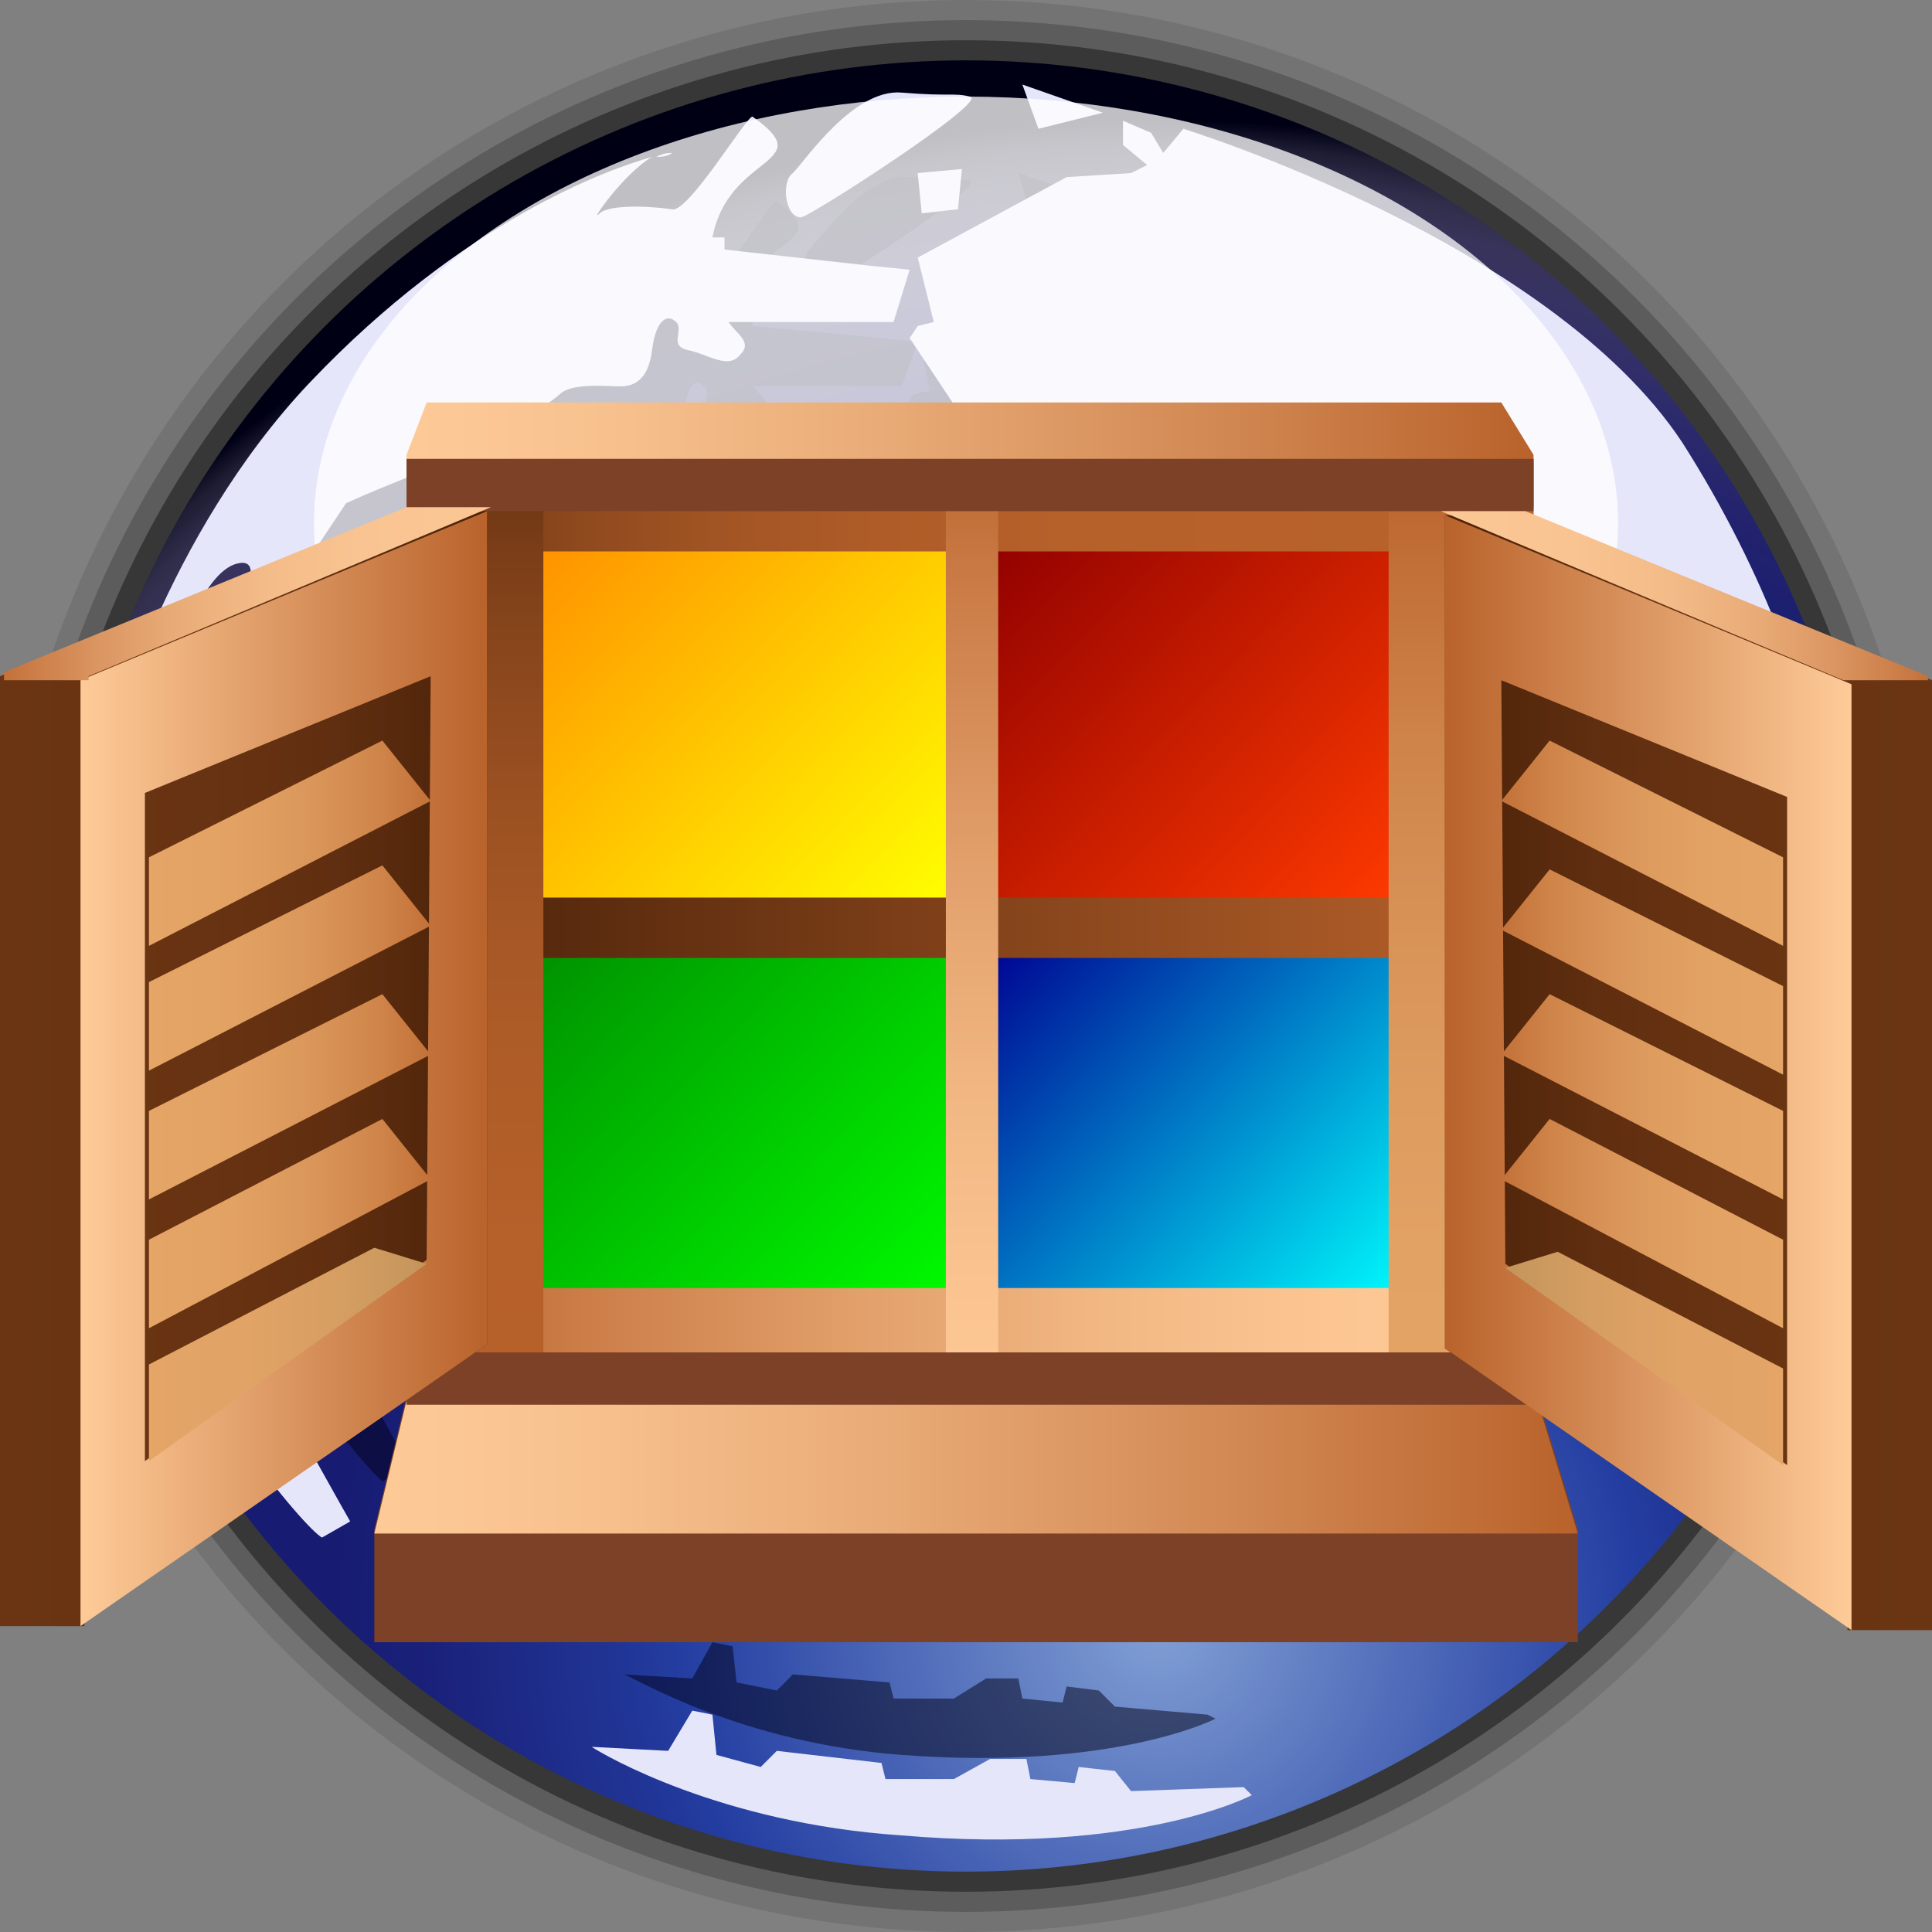 <?xml version="1.0" encoding="UTF-8" standalone="no"?>
<!DOCTYPE svg PUBLIC "-//W3C//DTD SVG 20010904//EN"
"http://www.w3.org/TR/2001/REC-SVG-20010904/DTD/svg10.dtd">
<!-- Created with Sodipodi ("http://www.sodipodi.com/") -->
<svg
   xmlns:x="http://ns.adobe.com/Extensibility/1.0/"
   xmlns:i="http://ns.adobe.com/AdobeIllustrator/10.0/"
   xmlns:graph="http://ns.adobe.com/Graphs/1.0/"
   xmlns="http://www.w3.org/2000/svg"
   xmlns:xlink="http://www.w3.org/1999/xlink"
   xmlns:a="http://ns.adobe.com/AdobeSVGViewerExtensions/3.0/"
   xml:space="preserve"
   i:viewOrigin="288.0508 419.1289"
   i:rulerOrigin="0 0"
   i:pageBounds="0 792 612 0"
   width="48"
   height="48"
   viewBox="0 0 48 48"
   overflow="visible"
   enable-background="new 0 0 48 48"
   xmlns:sodipodi="http://sodipodi.sourceforge.net/DTD/sodipodi-0.dtd"
   id="svg602"
   sodipodi:version="0.34"
   sodipodi:docname="C:\msys\home\su_blanc\mldonkey-2.5.12\src\gtk2\rsvg\menu_rooms.svg"><rect x="0" y="0" width="48" height="48" fill="#808080" stroke="none"/><defs
   id="defs1112" /><sodipodi:namedview
   id="namedview1111" /><g
   id="Layer_2_1_"
   i:knockout="Off"
   i:layer="yes"
   i:dimmedPercent="50"
   i:rgbTrio="#4F008000FFFF"><circle
   id="path622_6_"
   i:isolated="yes"
   i:knockout="Off"
   opacity="0.1"
   enable-background="new    "
   cx="24"
   cy="24"
   r="24" /><circle
   id="path622_4_"
   i:isolated="yes"
   i:knockout="Off"
   opacity="0.2"
   enable-background="new    "
   cx="24"
   cy="24"
   r="23.5" /><circle
   id="path622_5_"
   i:isolated="yes"
   i:knockout="Off"
   opacity="0.4"
   enable-background="new    "
   cx="24"
   cy="24"
   r="23" /><radialGradient
   id="path622_1_"
   cx="-3165.696"
   cy="-1664.8"
   r="319.461"
   fx="-3165.696"
   fy="-1664.8"
   gradientTransform="matrix(0.117 0 0 0.117 399.177 235.137)"
   gradientUnits="userSpaceOnUse"><stop
   offset="0"
   style="stop-color:#90B2D4"
   id="stop610" /><stop
   offset="2.730000e-002"
   style="stop-color:#86A7CF"
   id="stop611" /><stop
   offset="0.315"
   style="stop-color:#28459C"
   id="stop612" /><stop
   offset="0.358"
   style="stop-color:#243B8F"
   id="stop613" /><stop
   offset="0.484"
   style="stop-color:#1D2570"
   id="stop614" /><stop
   offset="0.556"
   style="stop-color:#1A1E66"
   id="stop615" /><stop
   offset="0.724"
   style="stop-color:#1B1F65"
   id="stop616" /><stop
   offset="0.784"
   style="stop-color:#1E2265"
   id="stop617" /><stop
   offset="0.827"
   style="stop-color:#262663"
   id="stop618" /><stop
   offset="0.862"
   style="stop-color:#2E2D61"
   id="stop619" /><stop
   offset="0.892"
   style="stop-color:#36335D"
   id="stop620" /><stop
   offset="0.918"
   style="stop-color:#3C3856"
   id="stop621" /><stop
   offset="0.942"
   style="stop-color:#3D394C"
   id="stop622" /><stop
   offset="0.964"
   style="stop-color:#35323B"
   id="stop623" /><stop
   offset="0.984"
   style="stop-color:#201F21"
   id="stop624" /><stop
   offset="1"
   style="stop-color:#000000"
   id="stop625" /><a:midPointStop
   offset="0"
   style="stop-color:#90B2D4"
   id="midPointStop626" /><a:midPointStop
   offset="0.5"
   style="stop-color:#90B2D4"
   id="midPointStop627" /><a:midPointStop
   offset="2.730000e-002"
   style="stop-color:#86A7CF"
   id="midPointStop628" /><a:midPointStop
   offset="0.5"
   style="stop-color:#86A7CF"
   id="midPointStop629" /><a:midPointStop
   offset="0.315"
   style="stop-color:#28459C"
   id="midPointStop630" /><a:midPointStop
   offset="0.5"
   style="stop-color:#28459C"
   id="midPointStop631" /><a:midPointStop
   offset="0.358"
   style="stop-color:#243B8F"
   id="midPointStop632" /><a:midPointStop
   offset="0.5"
   style="stop-color:#243B8F"
   id="midPointStop633" /><a:midPointStop
   offset="0.484"
   style="stop-color:#1D2570"
   id="midPointStop634" /><a:midPointStop
   offset="0.5"
   style="stop-color:#1D2570"
   id="midPointStop635" /><a:midPointStop
   offset="0.556"
   style="stop-color:#1A1E66"
   id="midPointStop636" /><a:midPointStop
   offset="0.5"
   style="stop-color:#1A1E66"
   id="midPointStop637" /><a:midPointStop
   offset="0.724"
   style="stop-color:#1B1F65"
   id="midPointStop638" /><a:midPointStop
   offset="0.5"
   style="stop-color:#1B1F65"
   id="midPointStop639" /><a:midPointStop
   offset="0.784"
   style="stop-color:#1E2265"
   id="midPointStop640" /><a:midPointStop
   offset="0.5"
   style="stop-color:#1E2265"
   id="midPointStop641" /><a:midPointStop
   offset="0.827"
   style="stop-color:#262663"
   id="midPointStop642" /><a:midPointStop
   offset="0.5"
   style="stop-color:#262663"
   id="midPointStop643" /><a:midPointStop
   offset="0.862"
   style="stop-color:#2E2D61"
   id="midPointStop644" /><a:midPointStop
   offset="0.5"
   style="stop-color:#2E2D61"
   id="midPointStop645" /><a:midPointStop
   offset="0.892"
   style="stop-color:#36335D"
   id="midPointStop646" /><a:midPointStop
   offset="0.5"
   style="stop-color:#36335D"
   id="midPointStop647" /><a:midPointStop
   offset="0.918"
   style="stop-color:#3C3856"
   id="midPointStop648" /><a:midPointStop
   offset="0.5"
   style="stop-color:#3C3856"
   id="midPointStop649" /><a:midPointStop
   offset="0.942"
   style="stop-color:#3D394C"
   id="midPointStop650" /><a:midPointStop
   offset="0.5"
   style="stop-color:#3D394C"
   id="midPointStop651" /><a:midPointStop
   offset="0.964"
   style="stop-color:#35323B"
   id="midPointStop652" /><a:midPointStop
   offset="0.5"
   style="stop-color:#35323B"
   id="midPointStop653" /><a:midPointStop
   offset="0.984"
   style="stop-color:#201F21"
   id="midPointStop654" /><a:midPointStop
   offset="0.5"
   style="stop-color:#201F21"
   id="midPointStop655" /><a:midPointStop
   offset="1"
   style="stop-color:#000000"
   id="midPointStop656" /></radialGradient><circle
   id="path622"
   fill="url(#path622_1_)"
   cx="24"
   cy="24"
   r="22.5" /><path
   i:isolated="yes"
   i:knockout="Off"
   opacity="0.5"
   enable-background="new    "
   d="M17.4,5.9c-0.1,0-0.2,0-0.3,0.1     C17.3,5.9,17.5,5.9,17.4,5.9z M23.9,7.1L24,6.2l-1,0.1l0.1,0.9h0.8V7.1z M12.6,23.5c-0.2-0.2-0.1-1-0.1-1s-3-1.6-6.3-2.5     c-0.4-0.1-0.2-0.9,0.2-1.3l-0.1-0.9c0-0.5,0.7-2.6,1.4-2.8c0.7-0.2-0.1,1.3-0.1,1.3l-0.7,0.4c0,0,0.9,1,1.1,1s0.5-0.5,0.5-0.5     l-0.9-0.6l0.9-0.4l0.1-0.3h0.1l1.4-2.2c1-0.4,2.2-0.9,2.4-1c0.3-0.1,2.1-1.2,2.5-1.4c0.3-0.3,1-0.3,1.3-0.3     c0.3,0,0.7-0.1,0.7-0.8c0.1-0.7,0.3-0.8,0.5-0.6c0.2,0.2-0.2,0.5,0.3,0.6c0.5,0.1,0.9,0.4,1.2,0.1c0.2-0.2-0.1-0.5-0.3-0.7h3.7     l0.4-1.1l-0.9-0.1l-3.2-0.3V7.7h-0.3c0.3-1.9,2.4-1.6,0.9-2.7c-0.1-0.1-1.4,2.1-1.8,2.1C16.9,7,16.1,7,15.9,7.2     c-0.2,0.3,0.5-0.9,1.1-1.3c-1,0.3-4.2,1.4-7.6,5c-3.2,3.5-4.5,8.1-4.5,8.3c0,0.3,0.7,0.4,0.7,0.8c0.1,0.4-1.3,1.6-1.3,2.3     c0,0.3-0.3,4.2,0.8,7.4c1.3,3.7,4.1,6.9,4.4,7.1l0.7-0.3c0,0-1.5-2.7-1.6-3s1.7-3.9,2.6-3.8c0.9,0.1,0.7,0.4,1.2,0.1     s0.9-2.9,1.5-3.2c0.6-0.3,1.3-0.6,1.2-1.2C15.1,24.8,12.8,23.6,12.6,23.5L12.6,23.5z M27.1,4.9l-1.8-0.6l0.3,1L27.1,4.9z      M20.3,7.2c0.2,0,4.2-2.6,3.8-2.7c-0.4-0.1-0.5,0-1.5-0.1c-1.1-0.1-2.2,1.5-2.5,1.8C19.9,6.4,20,7.2,20.3,7.2z M38.7,26.3     l0.5-0.7l-0.5-0.2l-0.4,0.5l-0.5,0.7l0.4,0.2L38.7,26.3z M40.9,28.4l-0.1-1H40l-0.1,0.7L39.1,28l-0.2-0.8L38.5,27L38,27.5     l-0.4-0.1l-0.1,0.4L38,28v4l1.8,0.4c0,0.1-0.1,0.1-0.1,0.2c-0.1,0.4,0.5,0.6,1,0.4c0.2-0.1,0.7-0.6,1-1.4c0.5-1.1,0.9-2.6,1-3.1     l0.2-0.4l-1.3,0.5L40.9,28.4L40.9,28.4z M43.6,21.1l-0.3-0.7c-0.4-2.2-1.3-5.1-3.3-8.1c-3-4.5-11.2-7.1-11.2-7.1l-0.4,0.5     l-0.3-0.4l-0.6-0.2v0.5l0.6,0.5l-0.4,0.2l-1.5,0.1l-3.4,1.8l0.3,1.5l-0.4,0.1l-0.2,0.3l1.1,1.6l0.1,0.5l-0.9,0.2v1.1l-0.5,0.1     l0.1,0.9l-4.4,3l0.1,1.7c0.3,0.4,2.8,3,2.8,3s2.9,0.1,3.5-0.2c0.6-0.4,0.2,0.4,0.4,0.5s0.3,1.5,0.5,1.6s0,0.9,0.3,1.1     c0.3,0.2,0.3,3.2,0.3,3.2s1.5,2.6,1.5,3.3s-0.1,0.6,1.2,0.5c1.2-0.1,1.5-0.5,1.7-0.7c0.3-0.2,0.3-0.6,0.5-1     c0.3-0.4,0.7-1.8,1.3-2.2c0.6-0.5,2.1-0.9,2.3-1.7c0.1-0.9,0.7-1.5,0.7-1.5l2.8-2.9l-0.1,0.4l-0.1,1.5l0.8-0.3l-0.1-1.6l-0.3-0.3     l0,0c0,0-0.2-0.4-0.5-0.4c-0.3,0-1.8,0.4-2.1,0.3c-0.3-0.1-1.4-3-1.5-3.1c-0.2-0.1-1.4-2.1-1.4-2.1s2.8,3.4,3.3,4.7     c0.3,0.8,1.2,0.1,2-0.8l0.2,0.5l0.5-0.1l-0.1-0.6h0.6v0.9l-0.2,0.5l-0.1,0.8l0.5,0.5l0.3-0.4l0.8-0.8l1-0.5l0.3,0.5l0.1,0.7     l-0.3,0.7L41,23.6l-0.3,1.1v0.5l-0.6-0.4L40,23.6l-0.8,0.1l-0.4,1l0.6,0.9l1.4,0.2l1.1-1l0.1-2l0.5-0.6c0.3,0.8,0.5,1.7,0.5,2.5     c0,0.9,0.4-0.6,0.1-3.3L43.6,21.1L43.6,21.1L43.6,21.1z M27.4,14.9l-3.5-0.1l1.5-1.2h0.8l1.2,0.8V14.9L27.4,14.9z M31.6,14.5V15     h-1.5l0.1,0.4l-0.9,0.1l-0.1,0.3l-0.6-0.1l-1.2-0.2l0.2-0.3l0.2-0.4l0.6-0.7l0.3,0.5l1-0.1l0.5-0.5l2,0.4L31.6,14.5L31.6,14.5     L31.6,14.5z M31.8,13.7L31,13.8l-0.1-0.5l1-0.1l0.1-0.5l0.7,0.7L31.8,13.7L31.8,13.7z M35.5,32.6L35,33l0.1,0.9h0.6v-0.8l0.5-0.7     V31l-0.3-0.1L35.5,32.6L35.5,32.6z M31.2,30.8c0,0-0.5,0.1,0.1,0.3c0.5,0.2,2.6-3,2.6-3l-1.7,1.1L31.2,30.8L31.2,30.8L31.2,30.8z      M27.7,42.4L27.3,42l-0.8-0.1l-0.1,0.4l-1-0.1l-0.1-0.5h-0.8l-0.8,0.5h-1.5l-0.1-0.4l-2.4-0.2L19.3,42l-1-0.2l-0.1-0.9l-0.5-0.1     l-0.5,0.9l-1.7-0.1c0.3,0.1,2.9,1.7,6.9,2c5.3,0.4,7.8-0.9,7.8-0.9L30,42.6L27.7,42.4L27.7,42.4L27.7,42.4z"
   id="path658" /><path
   fill="#FFFFFF"
   d="M16.7,3.8c-0.1,0-0.2,0-0.4,0.1C16.6,3.9,16.7,3.8,16.7,3.8z M23.8,5.2l0.1-1l-1.1,0.1l0.1,1L23.8,5.2     L23.8,5.2z M11.3,23.4c-0.2-0.2-0.1-1.1-0.1-1.1s-3.3-1.8-7-2.8c-0.4-0.1-0.2-1.1,0.2-1.4l-0.1-1C4.2,16.6,5,14.2,5.9,14     c0.8-0.2-0.1,1.4-0.1,1.4L5,15.9c0,0,1,1.1,1.2,1.1c0.2,0,0.6-0.6,0.6-0.6l-1-0.7l1-0.4V15L7,14.9l1.6-2.4c1.1-0.5,2.5-1,2.6-1.1     c0.3-0.1,2.4-1.3,2.7-1.6c0.3-0.3,1.2-0.2,1.5-0.2c0.3,0,0.7-0.1,0.8-0.9c0.1-0.8,0.4-0.9,0.6-0.7c0.2,0.2-0.2,0.6,0.3,0.7     c0.5,0.1,1,0.5,1.3,0.1c0.3-0.3-0.1-0.5-0.3-0.8h4.1l0.4-1.3l-1-0.1L18,6.2V5.9h-0.3c0.4-2.1,2.7-1.8,1-3c-0.1-0.1-1.6,2.4-2,2.3     c-0.7-0.1-1.6-0.1-1.8,0.1c-0.3,0.3,0.6-1,1.3-1.4c-1.1,0.3-4.7,1.6-8.5,5.6c-3.6,3.8-5,9-5,9.2c0,0.3,0.7,0.5,0.8,0.9     s-1.4,1.8-1.4,2.5c0,0.3-0.3,4.6,0.9,8.2c1.6,4.2,4.6,7.7,5,7.9l0.7-0.4c0,0-1.7-3-1.8-3.3s1.9-4.3,2.9-4.2     c1,0.1,0.7,0.4,1.3,0.1c0.6-0.3,1-3.2,1.6-3.5c0.7-0.3,1.4-0.6,1.3-1.3C14.1,24.9,11.6,23.6,11.3,23.4L11.3,23.4z M27.4,2.8     l-2-0.7l0.4,1.1L27.4,2.8z M19.9,5.4c0.2,0,4.7-2.9,4.2-3c-0.4-0.1-0.5,0-1.7-0.1c-1.2-0.1-2.4,1.7-2.7,2     C19.4,4.5,19.5,5.4,19.9,5.4z M40.3,26.5l0.6-0.7l-0.6-0.2l-0.4,0.5l-0.5,0.7l0.4,0.2L40.3,26.5z M42.8,28.9l-0.1-1.1h-0.9     l-0.1,0.8l-0.9-0.1l-0.2-0.9l-0.4-0.3L39.7,28l-0.5-0.1L39,28.3l0.6,0.1v4.4l2,0.5c0,0.1-0.1,0.1-0.1,0.2     c-0.1,0.5,0.6,0.7,1.1,0.5c0.2-0.1,0.8-0.7,1.1-1.6c0.5-1.2,1-2.8,1.1-3.4l0.2-0.5L43.6,29L42.8,28.9L42.8,28.9z M45.8,20.8     L45.4,20c-0.4-2.5-1.5-5.7-3.6-9c-3.3-5-12.4-7.8-12.4-7.8l-0.5,0.6l-0.3-0.5L27.9,3v0.6l0.6,0.5l-0.4,0.2l-1.6,0.1l-3.7,2     L23.2,8l-0.4,0.1l-0.2,0.3l1.2,1.8l0.1,0.6l-1,0.2v1.2l-0.6,0.1l0.1,0.9l-5,3.8l0.1,1.9c0.4,0.5,3.2,3.3,3.2,3.3s3.2,0.1,3.9-0.3     c0.7-0.4,0.2,0.4,0.4,0.6s0.3,1.6,0.5,1.8c0.2,0.1,0,0.9,0.3,1.2s0.3,3.5,0.3,3.5s1.7,2.9,1.7,3.6c0,0.7-0.1,0.7,1.3,0.6     c1.4-0.1,1.6-0.6,1.9-0.8c0.3-0.2,0.3-0.7,0.6-1.1c0.3-0.4,0.8-2,1.4-2.5s2.4-0.9,2.5-1.9c0.1-0.9,0.8-1.7,0.8-1.7l3.1-3.3     l-0.1,0.4L39.2,24l0.9-0.3l0.1-1.7l-0.3-0.4v-0.1c0,0-0.2-0.4-0.5-0.4c-0.3,0-2,0.4-2.3,0.3c-0.3-0.1-1.5-3.3-1.7-3.4     c-0.2-0.1-1.6-2.4-1.6-2.4s3.2,3.8,3.7,5.3c0.3,0.9,1.4,0.1,2.3-0.8l0.2,0.6l0.6-0.1l-0.1-0.7h0.6v1l-0.2,0.5l-0.1,0.9l0.6,0.5     l0.3-0.5l0.9-0.9l1.1-0.5l0.3,0.5l0.1,0.7l-0.3,0.8l-0.6,0.5l-0.3,1.2v0.6L42.3,25l-0.1-1.3l-0.9,0.1l-0.4,1.1l0.6,0.9L43,26     l1.2-1.2l0.1-2.2l0.5-0.7c0.4,0.9,0.6,1.9,0.6,2.7c0,1,0.4-0.7,0.1-3.6L45.8,20.8L45.8,20.8L45.8,20.8z M27.8,13.9l-3.9-0.1     l1.6-1.3h0.9l1.4,0.9V13.9L27.8,13.9z M32.5,13.4V14h-1.6l0.1,0.4l-1,0.1l-0.1,0.3l-0.7-0.1l-1.3-0.3l0.2-0.3l0.2-0.4L29,13     l0.3,0.5l1.1-0.1l0.6-0.6l2.2,0.4L32.5,13.4L32.5,13.4L32.5,13.4z M32.6,12.5l-0.9,0.1L31.6,12l1.1-0.1l0.1-0.6l0.8,0.8     L32.6,12.5L32.6,12.5z M36.8,33.5l-0.5,0.4l0.1,1H37V34l0.6-0.7v-1.6l-0.4-0.1L36.8,33.5L36.8,33.5z M32,31.5     c0,0-0.5,0.1,0.1,0.3c0.6,0.2,2.9-3.3,2.9-3.3l-2,1.3L32,31.5L32,31.5L32,31.5z M28.1,44.5L27.7,44l-0.9-0.1l-0.1,0.4l-1.1-0.1     l-0.1-0.5h-0.9l-0.9,0.5H22l-0.1-0.4l-2.6-0.3l-0.4,0.4l-1.1-0.3l-0.1-1l-0.5-0.1l-0.6,1l-1.9-0.1c0.3,0.2,3.2,1.9,7.7,2.2     c5.9,0.5,8.7-1,8.7-1l-0.2-0.2L28.1,44.5L28.1,44.5L28.1,44.5z"
   id="path659" /><circle
   id="path622_2_"
   i:isolated="yes"
   i:knockout="Off"
   opacity="0.1"
   fill="#0000D7"
   enable-background="new    "
   cx="24"
   cy="24"
   r="22.5" /><ellipse
   id="path622_3_"
   i:isolated="yes"
   i:knockout="Off"
   opacity="0.75"
   fill="#FFFFFF"
   enable-background="new    "
   cx="24"
   cy="13"
   rx="16.2"
   ry="10.6" /></g><g
   id="Layer_1"
   i:knockout="Off"
   i:layer="yes"
   i:dimmedPercent="50"
   i:rgbTrio="#4F00FFFF4F00"><linearGradient
   id="rect688_1_"
   gradientUnits="userSpaceOnUse"
   x1="-1430.24"
   y1="407.522"
   x2="-1401.888"
   y2="384.387"
   gradientTransform="matrix(1 0 0 -1 1440.254 419.129)"><stop
   offset="0"
   style="stop-color:#492109"
   id="stop664" /><stop
   offset="1.921564e-002"
   style="stop-color:#4F270E"
   id="stop665" /><stop
   offset="0.205"
   style="stop-color:#845837"
   id="stop666" /><stop
   offset="0.387"
   style="stop-color:#B0815A"
   id="stop667" /><stop
   offset="0.561"
   style="stop-color:#D2A175"
   id="stop668" /><stop
   offset="0.725"
   style="stop-color:#EBB888"
   id="stop669" /><stop
   offset="0.876"
   style="stop-color:#FAC694"
   id="stop670" /><stop
   offset="1"
   style="stop-color:#FFCB98"
   id="stop671" /><a:midPointStop
   offset="0"
   style="stop-color:#492109"
   id="midPointStop672" /><a:midPointStop
   offset="0.5"
   style="stop-color:#492109"
   id="midPointStop673" /><a:midPointStop
   offset="1.921564e-002"
   style="stop-color:#4F270E"
   id="midPointStop674" /><a:midPointStop
   offset="0.5"
   style="stop-color:#4F270E"
   id="midPointStop675" /><a:midPointStop
   offset="0.205"
   style="stop-color:#845837"
   id="midPointStop676" /><a:midPointStop
   offset="0.5"
   style="stop-color:#845837"
   id="midPointStop677" /><a:midPointStop
   offset="0.387"
   style="stop-color:#B0815A"
   id="midPointStop678" /><a:midPointStop
   offset="0.5"
   style="stop-color:#B0815A"
   id="midPointStop679" /><a:midPointStop
   offset="0.561"
   style="stop-color:#D2A175"
   id="midPointStop680" /><a:midPointStop
   offset="0.5"
   style="stop-color:#D2A175"
   id="midPointStop681" /><a:midPointStop
   offset="0.725"
   style="stop-color:#EBB888"
   id="midPointStop682" /><a:midPointStop
   offset="0.5"
   style="stop-color:#EBB888"
   id="midPointStop683" /><a:midPointStop
   offset="0.876"
   style="stop-color:#FAC694"
   id="midPointStop684" /><a:midPointStop
   offset="0.5"
   style="stop-color:#FAC694"
   id="midPointStop685" /><a:midPointStop
   offset="1"
   style="stop-color:#FFCB98"
   id="midPointStop686" /></linearGradient><rect
   id="rect688"
   x="10.1"
   y="11.5"
   fill="url(#rect688_1_)"
   width="28"
   height="23.2" /><linearGradient
   id="rect946_2_"
   gradientUnits="userSpaceOnUse"
   x1="-2512.312"
   y1="406.002"
   x2="-2502.368"
   y2="396.341"
   gradientTransform="matrix(1 0 0 -1 2536.896 419.129)"><stop
   offset="5.617829e-003"
   style="stop-color:#900000"
   id="stop689" /><stop
   offset="1"
   style="stop-color:#FF3A00"
   id="stop690" /><a:midPointStop
   offset="5.617829e-003"
   style="stop-color:#900000"
   id="midPointStop691" /><a:midPointStop
   offset="0.5"
   style="stop-color:#900000"
   id="midPointStop692" /><a:midPointStop
   offset="1"
   style="stop-color:#FF3A00"
   id="midPointStop693" /></linearGradient><rect
   id="rect946_5_"
   x="24.6"
   y="13.3"
   fill="url(#rect946_2_)"
   width="10.1"
   height="9.5" /><linearGradient
   id="rect946_4_"
   gradientUnits="userSpaceOnUse"
   x1="-2523.53"
   y1="406.018"
   x2="-2513.586"
   y2="396.357"
   gradientTransform="matrix(1 0 0 -1 2536.896 419.129)"><stop
   offset="5.617829e-003"
   style="stop-color:#FF9000"
   id="stop696" /><stop
   offset="1"
   style="stop-color:#FFFF00"
   id="stop697" /><a:midPointStop
   offset="5.617829e-003"
   style="stop-color:#FF9000"
   id="midPointStop698" /><a:midPointStop
   offset="0.5"
   style="stop-color:#FF9000"
   id="midPointStop699" /><a:midPointStop
   offset="1"
   style="stop-color:#FFFF00"
   id="midPointStop700" /></linearGradient><rect
   id="rect946_3_"
   x="13.4"
   y="13.3"
   fill="url(#rect946_4_)"
   width="10.1"
   height="9.5" /><linearGradient
   id="rect946_7_"
   gradientUnits="userSpaceOnUse"
   x1="-2512.3"
   y1="395.888"
   x2="-2502.355"
   y2="386.227"
   gradientTransform="matrix(1 0 0 -1 2536.896 419.129)"><stop
   offset="5.617829e-003"
   style="stop-color:#000090"
   id="stop703" /><stop
   offset="1"
   style="stop-color:#00FFFF"
   id="stop704" /><a:midPointStop
   offset="5.617829e-003"
   style="stop-color:#000090"
   id="midPointStop705" /><a:midPointStop
   offset="0.5"
   style="stop-color:#000090"
   id="midPointStop706" /><a:midPointStop
   offset="1"
   style="stop-color:#00FFFF"
   id="midPointStop707" /></linearGradient><rect
   id="rect946_6_"
   x="24.6"
   y="23.4"
   fill="url(#rect946_7_)"
   width="10.1"
   height="9.5" /><linearGradient
   id="rect946_8_"
   gradientUnits="userSpaceOnUse"
   x1="-2523.518"
   y1="395.905"
   x2="-2513.573"
   y2="386.245"
   gradientTransform="matrix(1 0 0 -1 2536.896 419.129)"><stop
   offset="5.617829e-003"
   style="stop-color:#009000"
   id="stop710" /><stop
   offset="1"
   style="stop-color:#00FC00"
   id="stop711" /><a:midPointStop
   offset="5.617829e-003"
   style="stop-color:#009000"
   id="midPointStop712" /><a:midPointStop
   offset="0.5"
   style="stop-color:#009000"
   id="midPointStop713" /><a:midPointStop
   offset="1"
   style="stop-color:#00FC00"
   id="midPointStop714" /></linearGradient><rect
   id="rect946_1_"
   x="13.4"
   y="23.4"
   fill="url(#rect946_8_)"
   width="10.1"
   height="9.5" /><linearGradient
   id="rect918_1_"
   gradientUnits="userSpaceOnUse"
   x1="-2526.955"
   y1="396.079"
   x2="-2498.954"
   y2="396.079"
   gradientTransform="matrix(1 0 0 -1 2536.896 419.129)"><stop
   offset="0"
   style="stop-color:#492109"
   id="stop717" /><stop
   offset="1"
   style="stop-color:#B9622B"
   id="stop718" /><a:midPointStop
   offset="0"
   style="stop-color:#492109"
   id="midPointStop719" /><a:midPointStop
   offset="0.5"
   style="stop-color:#492109"
   id="midPointStop720" /><a:midPointStop
   offset="1"
   style="stop-color:#B9622B"
   id="midPointStop721" /></linearGradient><rect
   id="rect918"
   x="10.1"
   y="22.3"
   fill="url(#rect918_1_)"
   width="28.1"
   height="1.5" /><linearGradient
   id="rect900_1_"
   gradientUnits="userSpaceOnUse"
   x1="-1429.854"
   y1="406.429"
   x2="-1402.353"
   y2="406.429"
   gradientTransform="matrix(1 0 0 -1 1440.254 419.129)"><stop
   offset="0"
   style="stop-color:#6B3513"
   id="stop724" /><stop
   offset="4.813629e-002"
   style="stop-color:#793D17"
   id="stop725" /><stop
   offset="0.153"
   style="stop-color:#904A1E"
   id="stop726" /><stop
   offset="0.274"
   style="stop-color:#A25524"
   id="stop727" /><stop
   offset="0.417"
   style="stop-color:#AF5C28"
   id="stop728" /><stop
   offset="0.604"
   style="stop-color:#B7612A"
   id="stop729" /><stop
   offset="1"
   style="stop-color:#B9622B"
   id="stop730" /><a:midPointStop
   offset="0"
   style="stop-color:#6B3513"
   id="midPointStop731" /><a:midPointStop
   offset="0.5"
   style="stop-color:#6B3513"
   id="midPointStop732" /><a:midPointStop
   offset="4.813629e-002"
   style="stop-color:#793D17"
   id="midPointStop733" /><a:midPointStop
   offset="0.5"
   style="stop-color:#793D17"
   id="midPointStop734" /><a:midPointStop
   offset="0.153"
   style="stop-color:#904A1E"
   id="midPointStop735" /><a:midPointStop
   offset="0.5"
   style="stop-color:#904A1E"
   id="midPointStop736" /><a:midPointStop
   offset="0.274"
   style="stop-color:#A25524"
   id="midPointStop737" /><a:midPointStop
   offset="0.5"
   style="stop-color:#A25524"
   id="midPointStop738" /><a:midPointStop
   offset="0.417"
   style="stop-color:#AF5C28"
   id="midPointStop739" /><a:midPointStop
   offset="0.5"
   style="stop-color:#AF5C28"
   id="midPointStop740" /><a:midPointStop
   offset="0.604"
   style="stop-color:#B7612A"
   id="midPointStop741" /><a:midPointStop
   offset="0.5"
   style="stop-color:#B7612A"
   id="midPointStop742" /><a:midPointStop
   offset="1"
   style="stop-color:#B9622B"
   id="midPointStop743" /></linearGradient><rect
   id="rect900_5_"
   x="10.4"
   y="11.7"
   fill="url(#rect900_1_)"
   width="27.5"
   height="2" /><linearGradient
   id="rect900_6_"
   gradientUnits="userSpaceOnUse"
   x1="-2526.955"
   y1="385.079"
   x2="-2498.954"
   y2="385.079"
   gradientTransform="matrix(1 0 0 -1 2536.896 419.129)"><stop
   offset="0"
   style="stop-color:#B9622B"
   id="stop746" /><stop
   offset="0.175"
   style="stop-color:#CD7F4A"
   id="stop747" /><stop
   offset="0.408"
   style="stop-color:#E2A06B"
   id="stop748" /><stop
   offset="0.629"
   style="stop-color:#F2B884"
   id="stop749" /><stop
   offset="0.833"
   style="stop-color:#FCC693"
   id="stop750" /><stop
   offset="1"
   style="stop-color:#FFCB98"
   id="stop751" /><a:midPointStop
   offset="0"
   style="stop-color:#B9622B"
   id="midPointStop752" /><a:midPointStop
   offset="0.5"
   style="stop-color:#B9622B"
   id="midPointStop753" /><a:midPointStop
   offset="0.175"
   style="stop-color:#CD7F4A"
   id="midPointStop754" /><a:midPointStop
   offset="0.5"
   style="stop-color:#CD7F4A"
   id="midPointStop755" /><a:midPointStop
   offset="0.408"
   style="stop-color:#E2A06B"
   id="midPointStop756" /><a:midPointStop
   offset="0.5"
   style="stop-color:#E2A06B"
   id="midPointStop757" /><a:midPointStop
   offset="0.629"
   style="stop-color:#F2B884"
   id="midPointStop758" /><a:midPointStop
   offset="0.5"
   style="stop-color:#F2B884"
   id="midPointStop759" /><a:midPointStop
   offset="0.833"
   style="stop-color:#FCC693"
   id="midPointStop760" /><a:midPointStop
   offset="0.5"
   style="stop-color:#FCC693"
   id="midPointStop761" /><a:midPointStop
   offset="1"
   style="stop-color:#FFCB98"
   id="midPointStop762" /></linearGradient><rect
   id="rect900"
   x="10.1"
   y="32"
   fill="url(#rect900_6_)"
   width="28.1"
   height="4.1" /><linearGradient
   id="rect900_7_"
   gradientUnits="userSpaceOnUse"
   x1="-1428.454"
   y1="407.637"
   x2="-1428.454"
   y2="381.258"
   gradientTransform="matrix(1 0 0 -1 1440.254 419.129)"><stop
   offset="0"
   style="stop-color:#6B3513"
   id="stop765" /><stop
   offset="0.148"
   style="stop-color:#85441B"
   id="stop766" /><stop
   offset="0.325"
   style="stop-color:#9C5122"
   id="stop767" /><stop
   offset="0.515"
   style="stop-color:#AC5B27"
   id="stop768" /><stop
   offset="0.727"
   style="stop-color:#B6602A"
   id="stop769" /><stop
   offset="1"
   style="stop-color:#B9622B"
   id="stop770" /><a:midPointStop
   offset="0"
   style="stop-color:#6B3513"
   id="midPointStop771" /><a:midPointStop
   offset="0.5"
   style="stop-color:#6B3513"
   id="midPointStop772" /><a:midPointStop
   offset="0.148"
   style="stop-color:#85441B"
   id="midPointStop773" /><a:midPointStop
   offset="0.5"
   style="stop-color:#85441B"
   id="midPointStop774" /><a:midPointStop
   offset="0.325"
   style="stop-color:#9C5122"
   id="midPointStop775" /><a:midPointStop
   offset="0.5"
   style="stop-color:#9C5122"
   id="midPointStop776" /><a:midPointStop
   offset="0.515"
   style="stop-color:#AC5B27"
   id="midPointStop777" /><a:midPointStop
   offset="0.5"
   style="stop-color:#AC5B27"
   id="midPointStop778" /><a:midPointStop
   offset="0.727"
   style="stop-color:#B6602A"
   id="midPointStop779" /><a:midPointStop
   offset="0.5"
   style="stop-color:#B6602A"
   id="midPointStop780" /><a:midPointStop
   offset="1"
   style="stop-color:#B9622B"
   id="midPointStop781" /></linearGradient><rect
   id="rect900_3_"
   x="10.1"
   y="11.4"
   fill="url(#rect900_7_)"
   width="3.4"
   height="26.3" /><linearGradient
   id="rect900_8_"
   gradientUnits="userSpaceOnUse"
   x1="-1403.954"
   y1="407.637"
   x2="-1403.954"
   y2="381.063"
   gradientTransform="matrix(1 0 0 -1 1440.254 419.129)"><stop
   offset="0"
   style="stop-color:#B9622B"
   id="stop784" /><stop
   offset="7.647747e-002"
   style="stop-color:#C06D35"
   id="stop785" /><stop
   offset="0.281"
   style="stop-color:#D0864B"
   id="stop786" /><stop
   offset="0.497"
   style="stop-color:#DB975B"
   id="stop787" /><stop
   offset="0.728"
   style="stop-color:#E2A264"
   id="stop788" /><stop
   offset="1"
   style="stop-color:#E4A567"
   id="stop789" /><a:midPointStop
   offset="0"
   style="stop-color:#B9622B"
   id="midPointStop790" /><a:midPointStop
   offset="0.5"
   style="stop-color:#B9622B"
   id="midPointStop791" /><a:midPointStop
   offset="7.647747e-002"
   style="stop-color:#C06D35"
   id="midPointStop792" /><a:midPointStop
   offset="0.5"
   style="stop-color:#C06D35"
   id="midPointStop793" /><a:midPointStop
   offset="0.281"
   style="stop-color:#D0864B"
   id="midPointStop794" /><a:midPointStop
   offset="0.5"
   style="stop-color:#D0864B"
   id="midPointStop795" /><a:midPointStop
   offset="0.497"
   style="stop-color:#DB975B"
   id="midPointStop796" /><a:midPointStop
   offset="0.5"
   style="stop-color:#DB975B"
   id="midPointStop797" /><a:midPointStop
   offset="0.728"
   style="stop-color:#E2A264"
   id="midPointStop798" /><a:midPointStop
   offset="0.5"
   style="stop-color:#E2A264"
   id="midPointStop799" /><a:midPointStop
   offset="1"
   style="stop-color:#E4A567"
   id="midPointStop800" /></linearGradient><rect
   id="rect900_4_"
   x="34.5"
   y="11.4"
   fill="url(#rect900_8_)"
   width="3.6"
   height="26.4" /><linearGradient
   id="rect900_9_"
   gradientUnits="userSpaceOnUse"
   x1="-2412.219"
   y1="509.254"
   x2="-2385.004"
   y2="509.254"
   gradientTransform="matrix(4.489659e-011 1 -1 4.489659e-011 533.404 2422.619)"><stop
   offset="0"
   style="stop-color:#B9622B"
   id="stop803" /><stop
   offset="0.175"
   style="stop-color:#CD7F4A"
   id="stop804" /><stop
   offset="0.408"
   style="stop-color:#E2A06B"
   id="stop805" /><stop
   offset="0.629"
   style="stop-color:#F2B884"
   id="stop806" /><stop
   offset="0.833"
   style="stop-color:#FCC693"
   id="stop807" /><stop
   offset="1"
   style="stop-color:#FFCB98"
   id="stop808" /><a:midPointStop
   offset="0"
   style="stop-color:#B9622B"
   id="midPointStop809" /><a:midPointStop
   offset="0.5"
   style="stop-color:#B9622B"
   id="midPointStop810" /><a:midPointStop
   offset="0.175"
   style="stop-color:#CD7F4A"
   id="midPointStop811" /><a:midPointStop
   offset="0.5"
   style="stop-color:#CD7F4A"
   id="midPointStop812" /><a:midPointStop
   offset="0.408"
   style="stop-color:#E2A06B"
   id="midPointStop813" /><a:midPointStop
   offset="0.5"
   style="stop-color:#E2A06B"
   id="midPointStop814" /><a:midPointStop
   offset="0.629"
   style="stop-color:#F2B884"
   id="midPointStop815" /><a:midPointStop
   offset="0.5"
   style="stop-color:#F2B884"
   id="midPointStop816" /><a:midPointStop
   offset="0.833"
   style="stop-color:#FCC693"
   id="midPointStop817" /><a:midPointStop
   offset="0.5"
   style="stop-color:#FCC693"
   id="midPointStop818" /><a:midPointStop
   offset="1"
   style="stop-color:#FFCB98"
   id="midPointStop819" /></linearGradient><rect
   id="rect900_2_"
   x="23.5"
   y="10.4"
   fill="url(#rect900_9_)"
   width="1.3"
   height="27.3" /><polygon
   id="polygon813"
   fill="#7C4127"
   points="38.2,34.7 38.1,33.6 10.1,33.6 10.1,33.6 10.1,34.7 9.3,38 9.3,40.8 39.2,40.8      39.2,38 " /><linearGradient
   id="polygon829_1_"
   gradientUnits="userSpaceOnUse"
   x1="-2705.597"
   y1="-280.343"
   x2="-2675.696"
   y2="-280.343"
   gradientTransform="matrix(1 0 0 1 2714.896 316.793)"><stop
   offset="5.617829e-003"
   style="stop-color:#FDCA97"
   id="stop823" /><stop
   offset="0.162"
   style="stop-color:#F8C28F"
   id="stop824" /><stop
   offset="0.407"
   style="stop-color:#EAAD79"
   id="stop825" /><stop
   offset="0.707"
   style="stop-color:#D38A55"
   id="stop826" /><stop
   offset="1"
   style="stop-color:#B9622B"
   id="stop827" /><a:midPointStop
   offset="5.617829e-003"
   style="stop-color:#FDCA97"
   id="midPointStop828" /><a:midPointStop
   offset="0.5"
   style="stop-color:#FDCA97"
   id="midPointStop829" /><a:midPointStop
   offset="0.162"
   style="stop-color:#F8C28F"
   id="midPointStop830" /><a:midPointStop
   offset="0.5"
   style="stop-color:#F8C28F"
   id="midPointStop831" /><a:midPointStop
   offset="0.407"
   style="stop-color:#EAAD79"
   id="midPointStop832" /><a:midPointStop
   offset="0.5"
   style="stop-color:#EAAD79"
   id="midPointStop833" /><a:midPointStop
   offset="0.707"
   style="stop-color:#D38A55"
   id="midPointStop834" /><a:midPointStop
   offset="0.5"
   style="stop-color:#D38A55"
   id="midPointStop835" /><a:midPointStop
   offset="1"
   style="stop-color:#B9622B"
   id="midPointStop836" /></linearGradient><polygon
   id="polygon829"
   fill="url(#polygon829_1_)"
   points="38.2,34.8 38.2,34.9 10.1,34.9 10.1,34.8 9.3,38.1 39.2,38.1 " /><linearGradient
   id="polygon770_1_"
   gradientUnits="userSpaceOnUse"
   x1="-1430.201"
   y1="407.829"
   x2="-1402.116"
   y2="407.829"
   gradientTransform="matrix(1 0 0 -1 1440.254 419.129)"><stop
   offset="5.617829e-003"
   style="stop-color:#FDCA97"
   id="stop839" /><stop
   offset="0.162"
   style="stop-color:#F8C28F"
   id="stop840" /><stop
   offset="0.407"
   style="stop-color:#EAAD79"
   id="stop841" /><stop
   offset="0.707"
   style="stop-color:#D38A55"
   id="stop842" /><stop
   offset="1"
   style="stop-color:#B9622B"
   id="stop843" /><a:midPointStop
   offset="5.617829e-003"
   style="stop-color:#FDCA97"
   id="midPointStop844" /><a:midPointStop
   offset="0.5"
   style="stop-color:#FDCA97"
   id="midPointStop845" /><a:midPointStop
   offset="0.162"
   style="stop-color:#F8C28F"
   id="midPointStop846" /><a:midPointStop
   offset="0.5"
   style="stop-color:#F8C28F"
   id="midPointStop847" /><a:midPointStop
   offset="0.407"
   style="stop-color:#EAAD79"
   id="midPointStop848" /><a:midPointStop
   offset="0.5"
   style="stop-color:#EAAD79"
   id="midPointStop849" /><a:midPointStop
   offset="0.707"
   style="stop-color:#D38A55"
   id="midPointStop850" /><a:midPointStop
   offset="0.5"
   style="stop-color:#D38A55"
   id="midPointStop851" /><a:midPointStop
   offset="1"
   style="stop-color:#B9622B"
   id="midPointStop852" /></linearGradient><polygon
   id="polygon770"
   fill="url(#polygon770_1_)"
   points="38.1,11.3 37.3,10 10.6,10 10.1,11.3 10.1,11.3 10.1,12.6      38.1,12.6 " /><polygon
   id="polygon771"
   fill="#7C4127"
   points="38.1,11.4 10.1,11.4 10.1,11.4 10.1,12.7 38.1,12.7 " /><g
   id="g958"
   i:knockout="Off"><linearGradient
   id="polygon974_1_"
   gradientUnits="userSpaceOnUse"
   x1="-1333.486"
   y1="392.478"
   x2="-1321.403"
   y2="392.478"
   gradientTransform="matrix(-1 0 0 -1 -1285.486 419.129)"><stop
   offset="5.617829e-003"
   style="stop-color:#6B3513"
   id="stop857" /><stop
   offset="0.424"
   style="stop-color:#683312"
   id="stop858" /><stop
   offset="0.69"
   style="stop-color:#602E10"
   id="stop859" /><stop
   offset="0.913"
   style="stop-color:#51260B"
   id="stop860" /><stop
   offset="1"
   style="stop-color:#492109"
   id="stop861" /><a:midPointStop
   offset="5.617829e-003"
   style="stop-color:#6B3513"
   id="midPointStop862" /><a:midPointStop
   offset="0.5"
   style="stop-color:#6B3513"
   id="midPointStop863" /><a:midPointStop
   offset="0.424"
   style="stop-color:#683312"
   id="midPointStop864" /><a:midPointStop
   offset="0.5"
   style="stop-color:#683312"
   id="midPointStop865" /><a:midPointStop
   offset="0.69"
   style="stop-color:#602E10"
   id="midPointStop866" /><a:midPointStop
   offset="0.5"
   style="stop-color:#602E10"
   id="midPointStop867" /><a:midPointStop
   offset="0.913"
   style="stop-color:#51260B"
   id="midPointStop868" /><a:midPointStop
   offset="0.5"
   style="stop-color:#51260B"
   id="midPointStop869" /><a:midPointStop
   offset="1"
   style="stop-color:#492109"
   id="midPointStop870" /></linearGradient><polygon
   id="polygon974"
   fill="url(#polygon974_1_)"
   points="35.9,12.8 38,12.8 48,16.9 48,40.5 45.9,40.5 45.9,40.4 35.9,33.5       " /><g
   id="g809_2_"
   i:knockout="Off"><g
   id="g810_2_"
   i:knockout="Off"><linearGradient
   id="XMLID_1_"
   gradientUnits="userSpaceOnUse"
   x1="-2606.065"
   y1="-290.143"
   x2="-2595.966"
   y2="-290.143"
   gradientTransform="matrix(-1 0 0 1 -2560.129 316.793)"><stop
   offset="5.617829e-003"
   style="stop-color:#FDCA97"
   id="stop875" /><stop
   offset="1"
   style="stop-color:#B9622B"
   id="stop876" /><a:midPointStop
   offset="5.617829e-003"
   style="stop-color:#FDCA97"
   id="midPointStop877" /><a:midPointStop
   offset="0.5"
   style="stop-color:#FDCA97"
   id="midPointStop878" /><a:midPointStop
   offset="1"
   style="stop-color:#B9622B"
   id="midPointStop879" /></linearGradient><path
   fill="url(#XMLID_1_)"
   d="M35.9,12.8v20.7l10.1,7V17L35.9,12.8z M37.4,31.4l-0.1-14.5l7.1,2.9v16.6L37.4,31.4L37.4,31.4z        "
   id="path880" /></g></g><linearGradient
   id="polygon849_3_"
   gradientUnits="userSpaceOnUse"
   x1="-2426.459"
   y1="398.179"
   x2="-2419.45"
   y2="398.179"
   gradientTransform="matrix(-1 0 0 -1 -2382.129 419.129)"><stop
   offset="0"
   style="stop-color:#E4A567"
   id="stop882" /><stop
   offset="0.307"
   style="stop-color:#E2A264"
   id="stop883" /><stop
   offset="0.566"
   style="stop-color:#DB975B"
   id="stop884" /><stop
   offset="0.808"
   style="stop-color:#D0864B"
   id="stop885" /><stop
   offset="1"
   style="stop-color:#C37239"
   id="stop886" /><a:midPointStop
   offset="0"
   style="stop-color:#E4A567"
   id="midPointStop887" /><a:midPointStop
   offset="0.5"
   style="stop-color:#E4A567"
   id="midPointStop888" /><a:midPointStop
   offset="0.307"
   style="stop-color:#E2A264"
   id="midPointStop889" /><a:midPointStop
   offset="0.5"
   style="stop-color:#E2A264"
   id="midPointStop890" /><a:midPointStop
   offset="0.566"
   style="stop-color:#DB975B"
   id="midPointStop891" /><a:midPointStop
   offset="0.5"
   style="stop-color:#DB975B"
   id="midPointStop892" /><a:midPointStop
   offset="0.808"
   style="stop-color:#D0864B"
   id="midPointStop893" /><a:midPointStop
   offset="0.5"
   style="stop-color:#D0864B"
   id="midPointStop894" /><a:midPointStop
   offset="1"
   style="stop-color:#C37239"
   id="midPointStop895" /></linearGradient><polygon
   id="polygon849_1_"
   fill="url(#polygon849_3_)"
   points="44.3,21.3 44.3,23.5 37.3,19.9 38.5,18.4 " /><linearGradient
   id="polygon859_3_"
   gradientUnits="userSpaceOnUse"
   x1="-2426.459"
   y1="394.978"
   x2="-2419.45"
   y2="394.978"
   gradientTransform="matrix(-1 0 0 -1 -2382.129 419.129)"><stop
   offset="0"
   style="stop-color:#E4A567"
   id="stop898" /><stop
   offset="0.307"
   style="stop-color:#E2A264"
   id="stop899" /><stop
   offset="0.566"
   style="stop-color:#DB975B"
   id="stop900" /><stop
   offset="0.808"
   style="stop-color:#D0864B"
   id="stop901" /><stop
   offset="1"
   style="stop-color:#C37239"
   id="stop902" /><a:midPointStop
   offset="0"
   style="stop-color:#E4A567"
   id="midPointStop903" /><a:midPointStop
   offset="0.5"
   style="stop-color:#E4A567"
   id="midPointStop904" /><a:midPointStop
   offset="0.307"
   style="stop-color:#E2A264"
   id="midPointStop905" /><a:midPointStop
   offset="0.5"
   style="stop-color:#E2A264"
   id="midPointStop906" /><a:midPointStop
   offset="0.566"
   style="stop-color:#DB975B"
   id="midPointStop907" /><a:midPointStop
   offset="0.5"
   style="stop-color:#DB975B"
   id="midPointStop908" /><a:midPointStop
   offset="0.808"
   style="stop-color:#D0864B"
   id="midPointStop909" /><a:midPointStop
   offset="0.5"
   style="stop-color:#D0864B"
   id="midPointStop910" /><a:midPointStop
   offset="1"
   style="stop-color:#C37239"
   id="midPointStop911" /></linearGradient><polygon
   id="polygon859_1_"
   fill="url(#polygon859_3_)"
   points="44.3,24.5 44.3,26.7 37.3,23.1 38.5,21.6 " /><linearGradient
   id="polygon869_3_"
   gradientUnits="userSpaceOnUse"
   x1="-2426.459"
   y1="391.879"
   x2="-2419.45"
   y2="391.879"
   gradientTransform="matrix(-1 0 0 -1 -2382.129 419.129)"><stop
   offset="0"
   style="stop-color:#E4A567"
   id="stop914" /><stop
   offset="0.307"
   style="stop-color:#E2A264"
   id="stop915" /><stop
   offset="0.566"
   style="stop-color:#DB975B"
   id="stop916" /><stop
   offset="0.808"
   style="stop-color:#D0864B"
   id="stop917" /><stop
   offset="1"
   style="stop-color:#C37239"
   id="stop918" /><a:midPointStop
   offset="0"
   style="stop-color:#E4A567"
   id="midPointStop919" /><a:midPointStop
   offset="0.5"
   style="stop-color:#E4A567"
   id="midPointStop920" /><a:midPointStop
   offset="0.307"
   style="stop-color:#E2A264"
   id="midPointStop921" /><a:midPointStop
   offset="0.5"
   style="stop-color:#E2A264"
   id="midPointStop922" /><a:midPointStop
   offset="0.566"
   style="stop-color:#DB975B"
   id="midPointStop923" /><a:midPointStop
   offset="0.5"
   style="stop-color:#DB975B"
   id="midPointStop924" /><a:midPointStop
   offset="0.808"
   style="stop-color:#D0864B"
   id="midPointStop925" /><a:midPointStop
   offset="0.5"
   style="stop-color:#D0864B"
   id="midPointStop926" /><a:midPointStop
   offset="1"
   style="stop-color:#C37239"
   id="midPointStop927" /></linearGradient><polygon
   id="polygon869_1_"
   fill="url(#polygon869_3_)"
   points="44.3,27.6 44.3,29.8 37.3,26.2 38.5,24.7 " /><linearGradient
   id="polygon879_3_"
   gradientUnits="userSpaceOnUse"
   x1="-2426.459"
   y1="388.728"
   x2="-2419.45"
   y2="388.728"
   gradientTransform="matrix(-1 0 0 -1 -2382.129 419.129)"><stop
   offset="0"
   style="stop-color:#E4A567"
   id="stop930" /><stop
   offset="0.307"
   style="stop-color:#E2A264"
   id="stop931" /><stop
   offset="0.566"
   style="stop-color:#DB975B"
   id="stop932" /><stop
   offset="0.808"
   style="stop-color:#D0864B"
   id="stop933" /><stop
   offset="1"
   style="stop-color:#C37239"
   id="stop934" /><a:midPointStop
   offset="0"
   style="stop-color:#E4A567"
   id="midPointStop935" /><a:midPointStop
   offset="0.5"
   style="stop-color:#E4A567"
   id="midPointStop936" /><a:midPointStop
   offset="0.307"
   style="stop-color:#E2A264"
   id="midPointStop937" /><a:midPointStop
   offset="0.5"
   style="stop-color:#E2A264"
   id="midPointStop938" /><a:midPointStop
   offset="0.566"
   style="stop-color:#DB975B"
   id="midPointStop939" /><a:midPointStop
   offset="0.5"
   style="stop-color:#DB975B"
   id="midPointStop940" /><a:midPointStop
   offset="0.808"
   style="stop-color:#D0864B"
   id="midPointStop941" /><a:midPointStop
   offset="0.5"
   style="stop-color:#D0864B"
   id="midPointStop942" /><a:midPointStop
   offset="1"
   style="stop-color:#C37239"
   id="midPointStop943" /></linearGradient><polygon
   id="polygon879_1_"
   fill="url(#polygon879_3_)"
   points="44.3,30.8 44.3,33 37.3,29.3 38.5,27.8 " /><linearGradient
   id="polygon889_3_"
   gradientUnits="userSpaceOnUse"
   x1="-2426.459"
   y1="385.379"
   x2="-2419.529"
   y2="385.379"
   gradientTransform="matrix(-1 0 0 -1 -2382.129 419.129)"><stop
   offset="0"
   style="stop-color:#E4A567"
   id="stop946" /><stop
   offset="0.37"
   style="stop-color:#E1A366"
   id="stop947" /><stop
   offset="0.684"
   style="stop-color:#D69E62"
   id="stop948" /><stop
   offset="0.976"
   style="stop-color:#C5965C"
   id="stop949" /><stop
   offset="1"
   style="stop-color:#C3955B"
   id="stop950" /><a:midPointStop
   offset="0"
   style="stop-color:#E4A567"
   id="midPointStop951" /><a:midPointStop
   offset="0.5"
   style="stop-color:#E4A567"
   id="midPointStop952" /><a:midPointStop
   offset="0.37"
   style="stop-color:#E1A366"
   id="midPointStop953" /><a:midPointStop
   offset="0.5"
   style="stop-color:#E1A366"
   id="midPointStop954" /><a:midPointStop
   offset="0.684"
   style="stop-color:#D69E62"
   id="midPointStop955" /><a:midPointStop
   offset="0.5"
   style="stop-color:#D69E62"
   id="midPointStop956" /><a:midPointStop
   offset="0.976"
   style="stop-color:#C5965C"
   id="midPointStop957" /><a:midPointStop
   offset="0.5"
   style="stop-color:#C5965C"
   id="midPointStop958" /><a:midPointStop
   offset="1"
   style="stop-color:#C3955B"
   id="midPointStop959" /></linearGradient><polygon
   id="polygon889_1_"
   fill="url(#polygon889_3_)"
   points="44.3,34 44.3,36.4 37.4,31.5 38.7,31.1 " /><linearGradient
   id="polygon1085_1_"
   gradientUnits="userSpaceOnUse"
   x1="-1333.361"
   y1="404.328"
   x2="-1321.278"
   y2="404.328"
   gradientTransform="matrix(-1 0 0 -1 -1285.486 419.129)"><stop
   offset="5.617829e-003"
   style="stop-color:#C4723C"
   id="stop962" /><stop
   offset="4.545543e-002"
   style="stop-color:#CA7B45"
   id="stop963" /><stop
   offset="0.195"
   style="stop-color:#DB9662"
   id="stop964" /><stop
   offset="0.356"
   style="stop-color:#E9AC78"
   id="stop965" /><stop
   offset="0.53"
   style="stop-color:#F3BB88"
   id="stop966" /><stop
   offset="0.728"
   style="stop-color:#F9C491"
   id="stop967" /><stop
   offset="1"
   style="stop-color:#FBC794"
   id="stop968" /><a:midPointStop
   offset="5.617829e-003"
   style="stop-color:#C4723C"
   id="midPointStop969" /><a:midPointStop
   offset="0.5"
   style="stop-color:#C4723C"
   id="midPointStop970" /><a:midPointStop
   offset="4.545543e-002"
   style="stop-color:#CA7B45"
   id="midPointStop971" /><a:midPointStop
   offset="0.5"
   style="stop-color:#CA7B45"
   id="midPointStop972" /><a:midPointStop
   offset="0.195"
   style="stop-color:#DB9662"
   id="midPointStop973" /><a:midPointStop
   offset="0.5"
   style="stop-color:#DB9662"
   id="midPointStop974" /><a:midPointStop
   offset="0.356"
   style="stop-color:#E9AC78"
   id="midPointStop975" /><a:midPointStop
   offset="0.5"
   style="stop-color:#E9AC78"
   id="midPointStop976" /><a:midPointStop
   offset="0.53"
   style="stop-color:#F3BB88"
   id="midPointStop977" /><a:midPointStop
   offset="0.5"
   style="stop-color:#F3BB88"
   id="midPointStop978" /><a:midPointStop
   offset="0.728"
   style="stop-color:#F9C491"
   id="midPointStop979" /><a:midPointStop
   offset="0.5"
   style="stop-color:#F9C491"
   id="midPointStop980" /><a:midPointStop
   offset="1"
   style="stop-color:#FBC794"
   id="midPointStop981" /></linearGradient><polygon
   id="polygon1085"
   fill="url(#polygon1085_1_)"
   points="35.8,12.7 35.8,12.7 37.9,12.7 47.9,16.8 47.9,16.9 45.8,16.9       45.8,16.9 " /></g><g
   id="g830"
   i:knockout="Off"><linearGradient
   id="polygon846_1_"
   gradientUnits="userSpaceOnUse"
   x1="-1440.254"
   y1="392.578"
   x2="-1428.171"
   y2="392.578"
   gradientTransform="matrix(1 0 0 -1 1440.254 419.129)"><stop
   offset="5.617829e-003"
   style="stop-color:#6B3513"
   id="stop985" /><stop
   offset="0.424"
   style="stop-color:#683312"
   id="stop986" /><stop
   offset="0.69"
   style="stop-color:#602E10"
   id="stop987" /><stop
   offset="0.913"
   style="stop-color:#51260B"
   id="stop988" /><stop
   offset="1"
   style="stop-color:#492109"
   id="stop989" /><a:midPointStop
   offset="5.617829e-003"
   style="stop-color:#6B3513"
   id="midPointStop990" /><a:midPointStop
   offset="0.5"
   style="stop-color:#6B3513"
   id="midPointStop991" /><a:midPointStop
   offset="0.424"
   style="stop-color:#683312"
   id="midPointStop992" /><a:midPointStop
   offset="0.5"
   style="stop-color:#683312"
   id="midPointStop993" /><a:midPointStop
   offset="0.69"
   style="stop-color:#602E10"
   id="midPointStop994" /><a:midPointStop
   offset="0.5"
   style="stop-color:#602E10"
   id="midPointStop995" /><a:midPointStop
   offset="0.913"
   style="stop-color:#51260B"
   id="midPointStop996" /><a:midPointStop
   offset="0.5"
   style="stop-color:#51260B"
   id="midPointStop997" /><a:midPointStop
   offset="1"
   style="stop-color:#492109"
   id="midPointStop998" /></linearGradient><polygon
   id="polygon846"
   fill="url(#polygon846_1_)"
   points="12.1,12.7 10,12.7 0,16.8 0,40.4 2.1,40.4 2.1,40.3 12.1,33.4 " /><g
   id="g809_1_"
   i:knockout="Off"><g
   id="g810_1_"
   i:knockout="Off"><linearGradient
   id="XMLID_2_"
   gradientUnits="userSpaceOnUse"
   x1="-2712.834"
   y1="-290.243"
   x2="-2702.733"
   y2="-290.243"
   gradientTransform="matrix(1 0 0 1 2714.896 316.793)"><stop
   offset="5.617829e-003"
   style="stop-color:#FDCA97"
   id="stop1003" /><stop
   offset="1"
   style="stop-color:#B9622B"
   id="stop1004" /><a:midPointStop
   offset="5.617829e-003"
   style="stop-color:#FDCA97"
   id="midPointStop1005" /><a:midPointStop
   offset="0.5"
   style="stop-color:#FDCA97"
   id="midPointStop1006" /><a:midPointStop
   offset="1"
   style="stop-color:#B9622B"
   id="midPointStop1007" /></linearGradient><path
   fill="url(#XMLID_2_)"
   d="M2,16.9v23.5l10.1-7V12.7L2,16.9z M10.6,31.3l-7,5V19.7l7.1-2.9L10.6,31.3L10.6,31.3z"
   id="path1008" /></g></g><linearGradient
   id="polygon849_4_"
   gradientUnits="userSpaceOnUse"
   x1="-2533.227"
   y1="398.179"
   x2="-2526.218"
   y2="398.179"
   gradientTransform="matrix(1 0 0 -1 2536.896 419.129)"><stop
   offset="0"
   style="stop-color:#E4A567"
   id="stop1010" /><stop
   offset="0.307"
   style="stop-color:#E2A264"
   id="stop1011" /><stop
   offset="0.566"
   style="stop-color:#DB975B"
   id="stop1012" /><stop
   offset="0.808"
   style="stop-color:#D0864B"
   id="stop1013" /><stop
   offset="1"
   style="stop-color:#C37239"
   id="stop1014" /><a:midPointStop
   offset="0"
   style="stop-color:#E4A567"
   id="midPointStop1015" /><a:midPointStop
   offset="0.5"
   style="stop-color:#E4A567"
   id="midPointStop1016" /><a:midPointStop
   offset="0.307"
   style="stop-color:#E2A264"
   id="midPointStop1017" /><a:midPointStop
   offset="0.5"
   style="stop-color:#E2A264"
   id="midPointStop1018" /><a:midPointStop
   offset="0.566"
   style="stop-color:#DB975B"
   id="midPointStop1019" /><a:midPointStop
   offset="0.5"
   style="stop-color:#DB975B"
   id="midPointStop1020" /><a:midPointStop
   offset="0.808"
   style="stop-color:#D0864B"
   id="midPointStop1021" /><a:midPointStop
   offset="0.5"
   style="stop-color:#D0864B"
   id="midPointStop1022" /><a:midPointStop
   offset="1"
   style="stop-color:#C37239"
   id="midPointStop1023" /></linearGradient><polygon
   id="polygon849_2_"
   fill="url(#polygon849_4_)"
   points="9.5,18.4 10.7,19.9 3.7,23.5 3.7,21.3 " /><linearGradient
   id="polygon859_4_"
   gradientUnits="userSpaceOnUse"
   x1="-2533.227"
   y1="395.079"
   x2="-2526.218"
   y2="395.079"
   gradientTransform="matrix(1 0 0 -1 2536.896 419.129)"><stop
   offset="0"
   style="stop-color:#E4A567"
   id="stop1026" /><stop
   offset="0.307"
   style="stop-color:#E2A264"
   id="stop1027" /><stop
   offset="0.566"
   style="stop-color:#DB975B"
   id="stop1028" /><stop
   offset="0.808"
   style="stop-color:#D0864B"
   id="stop1029" /><stop
   offset="1"
   style="stop-color:#C37239"
   id="stop1030" /><a:midPointStop
   offset="0"
   style="stop-color:#E4A567"
   id="midPointStop1031" /><a:midPointStop
   offset="0.5"
   style="stop-color:#E4A567"
   id="midPointStop1032" /><a:midPointStop
   offset="0.307"
   style="stop-color:#E2A264"
   id="midPointStop1033" /><a:midPointStop
   offset="0.5"
   style="stop-color:#E2A264"
   id="midPointStop1034" /><a:midPointStop
   offset="0.566"
   style="stop-color:#DB975B"
   id="midPointStop1035" /><a:midPointStop
   offset="0.5"
   style="stop-color:#DB975B"
   id="midPointStop1036" /><a:midPointStop
   offset="0.808"
   style="stop-color:#D0864B"
   id="midPointStop1037" /><a:midPointStop
   offset="0.5"
   style="stop-color:#D0864B"
   id="midPointStop1038" /><a:midPointStop
   offset="1"
   style="stop-color:#C37239"
   id="midPointStop1039" /></linearGradient><polygon
   id="polygon859_2_"
   fill="url(#polygon859_4_)"
   points="9.5,21.5 10.7,23 3.7,26.6 3.7,24.4 " /><linearGradient
   id="polygon869_4_"
   gradientUnits="userSpaceOnUse"
   x1="-2533.227"
   y1="391.879"
   x2="-2526.218"
   y2="391.879"
   gradientTransform="matrix(1 0 0 -1 2536.896 419.129)"><stop
   offset="0"
   style="stop-color:#E4A567"
   id="stop1042" /><stop
   offset="0.307"
   style="stop-color:#E2A264"
   id="stop1043" /><stop
   offset="0.566"
   style="stop-color:#DB975B"
   id="stop1044" /><stop
   offset="0.808"
   style="stop-color:#D0864B"
   id="stop1045" /><stop
   offset="1"
   style="stop-color:#C37239"
   id="stop1046" /><a:midPointStop
   offset="0"
   style="stop-color:#E4A567"
   id="midPointStop1047" /><a:midPointStop
   offset="0.5"
   style="stop-color:#E4A567"
   id="midPointStop1048" /><a:midPointStop
   offset="0.307"
   style="stop-color:#E2A264"
   id="midPointStop1049" /><a:midPointStop
   offset="0.5"
   style="stop-color:#E2A264"
   id="midPointStop1050" /><a:midPointStop
   offset="0.566"
   style="stop-color:#DB975B"
   id="midPointStop1051" /><a:midPointStop
   offset="0.5"
   style="stop-color:#DB975B"
   id="midPointStop1052" /><a:midPointStop
   offset="0.808"
   style="stop-color:#D0864B"
   id="midPointStop1053" /><a:midPointStop
   offset="0.5"
   style="stop-color:#D0864B"
   id="midPointStop1054" /><a:midPointStop
   offset="1"
   style="stop-color:#C37239"
   id="midPointStop1055" /></linearGradient><polygon
   id="polygon869_2_"
   fill="url(#polygon869_4_)"
   points="9.5,24.7 10.7,26.2 3.7,29.8 3.7,27.6 " /><linearGradient
   id="polygon879_4_"
   gradientUnits="userSpaceOnUse"
   x1="-2533.227"
   y1="388.728"
   x2="-2526.218"
   y2="388.728"
   gradientTransform="matrix(1 0 0 -1 2536.896 419.129)"><stop
   offset="0"
   style="stop-color:#E4A567"
   id="stop1058" /><stop
   offset="0.307"
   style="stop-color:#E2A264"
   id="stop1059" /><stop
   offset="0.566"
   style="stop-color:#DB975B"
   id="stop1060" /><stop
   offset="0.808"
   style="stop-color:#D0864B"
   id="stop1061" /><stop
   offset="1"
   style="stop-color:#C37239"
   id="stop1062" /><a:midPointStop
   offset="0"
   style="stop-color:#E4A567"
   id="midPointStop1063" /><a:midPointStop
   offset="0.5"
   style="stop-color:#E4A567"
   id="midPointStop1064" /><a:midPointStop
   offset="0.307"
   style="stop-color:#E2A264"
   id="midPointStop1065" /><a:midPointStop
   offset="0.5"
   style="stop-color:#E2A264"
   id="midPointStop1066" /><a:midPointStop
   offset="0.566"
   style="stop-color:#DB975B"
   id="midPointStop1067" /><a:midPointStop
   offset="0.5"
   style="stop-color:#DB975B"
   id="midPointStop1068" /><a:midPointStop
   offset="0.808"
   style="stop-color:#D0864B"
   id="midPointStop1069" /><a:midPointStop
   offset="0.5"
   style="stop-color:#D0864B"
   id="midPointStop1070" /><a:midPointStop
   offset="1"
   style="stop-color:#C37239"
   id="midPointStop1071" /></linearGradient><polygon
   id="polygon879_2_"
   fill="url(#polygon879_4_)"
   points="9.5,27.8 10.7,29.3 3.7,33 3.7,30.8 " /><linearGradient
   id="polygon889_4_"
   gradientUnits="userSpaceOnUse"
   x1="-2533.227"
   y1="385.478"
   x2="-2526.297"
   y2="385.478"
   gradientTransform="matrix(1 0 0 -1 2536.896 419.129)"><stop
   offset="0"
   style="stop-color:#E4A567"
   id="stop1074" /><stop
   offset="0.37"
   style="stop-color:#E1A366"
   id="stop1075" /><stop
   offset="0.684"
   style="stop-color:#D69E62"
   id="stop1076" /><stop
   offset="0.976"
   style="stop-color:#C5965C"
   id="stop1077" /><stop
   offset="1"
   style="stop-color:#C3955B"
   id="stop1078" /><a:midPointStop
   offset="0"
   style="stop-color:#E4A567"
   id="midPointStop1079" /><a:midPointStop
   offset="0.5"
   style="stop-color:#E4A567"
   id="midPointStop1080" /><a:midPointStop
   offset="0.37"
   style="stop-color:#E1A366"
   id="midPointStop1081" /><a:midPointStop
   offset="0.5"
   style="stop-color:#E1A366"
   id="midPointStop1082" /><a:midPointStop
   offset="0.684"
   style="stop-color:#D69E62"
   id="midPointStop1083" /><a:midPointStop
   offset="0.5"
   style="stop-color:#D69E62"
   id="midPointStop1084" /><a:midPointStop
   offset="0.976"
   style="stop-color:#C5965C"
   id="midPointStop1085" /><a:midPointStop
   offset="0.5"
   style="stop-color:#C5965C"
   id="midPointStop1086" /><a:midPointStop
   offset="1"
   style="stop-color:#C3955B"
   id="midPointStop1087" /></linearGradient><polygon
   id="polygon889_2_"
   fill="url(#polygon889_4_)"
   points="9.3,31 10.6,31.4 3.7,36.3 3.7,33.9 " /><linearGradient
   id="polygon957_1_"
   gradientUnits="userSpaceOnUse"
   x1="-1440.129"
   y1="404.379"
   x2="-1428.047"
   y2="404.379"
   gradientTransform="matrix(1 0 0 -1 1440.254 419.129)"><stop
   offset="5.617829e-003"
   style="stop-color:#C4723C"
   id="stop1090" /><stop
   offset="4.545543e-002"
   style="stop-color:#CA7B45"
   id="stop1091" /><stop
   offset="0.195"
   style="stop-color:#DB9662"
   id="stop1092" /><stop
   offset="0.356"
   style="stop-color:#E9AC78"
   id="stop1093" /><stop
   offset="0.53"
   style="stop-color:#F3BB88"
   id="stop1094" /><stop
   offset="0.728"
   style="stop-color:#F9C491"
   id="stop1095" /><stop
   offset="1"
   style="stop-color:#FBC794"
   id="stop1096" /><a:midPointStop
   offset="5.617829e-003"
   style="stop-color:#C4723C"
   id="midPointStop1097" /><a:midPointStop
   offset="0.5"
   style="stop-color:#C4723C"
   id="midPointStop1098" /><a:midPointStop
   offset="4.545543e-002"
   style="stop-color:#CA7B45"
   id="midPointStop1099" /><a:midPointStop
   offset="0.5"
   style="stop-color:#CA7B45"
   id="midPointStop1100" /><a:midPointStop
   offset="0.195"
   style="stop-color:#DB9662"
   id="midPointStop1101" /><a:midPointStop
   offset="0.5"
   style="stop-color:#DB9662"
   id="midPointStop1102" /><a:midPointStop
   offset="0.356"
   style="stop-color:#E9AC78"
   id="midPointStop1103" /><a:midPointStop
   offset="0.5"
   style="stop-color:#E9AC78"
   id="midPointStop1104" /><a:midPointStop
   offset="0.53"
   style="stop-color:#F3BB88"
   id="midPointStop1105" /><a:midPointStop
   offset="0.5"
   style="stop-color:#F3BB88"
   id="midPointStop1106" /><a:midPointStop
   offset="0.728"
   style="stop-color:#F9C491"
   id="midPointStop1107" /><a:midPointStop
   offset="0.5"
   style="stop-color:#F9C491"
   id="midPointStop1108" /><a:midPointStop
   offset="1"
   style="stop-color:#FBC794"
   id="midPointStop1109" /></linearGradient><polygon
   id="polygon957"
   fill="url(#polygon957_1_)"
   points="12.2,12.6 12.2,12.6 10.1,12.6 0.1,16.7 0.1,16.9 2.2,16.9       2.2,16.8 " /></g></g></svg>
